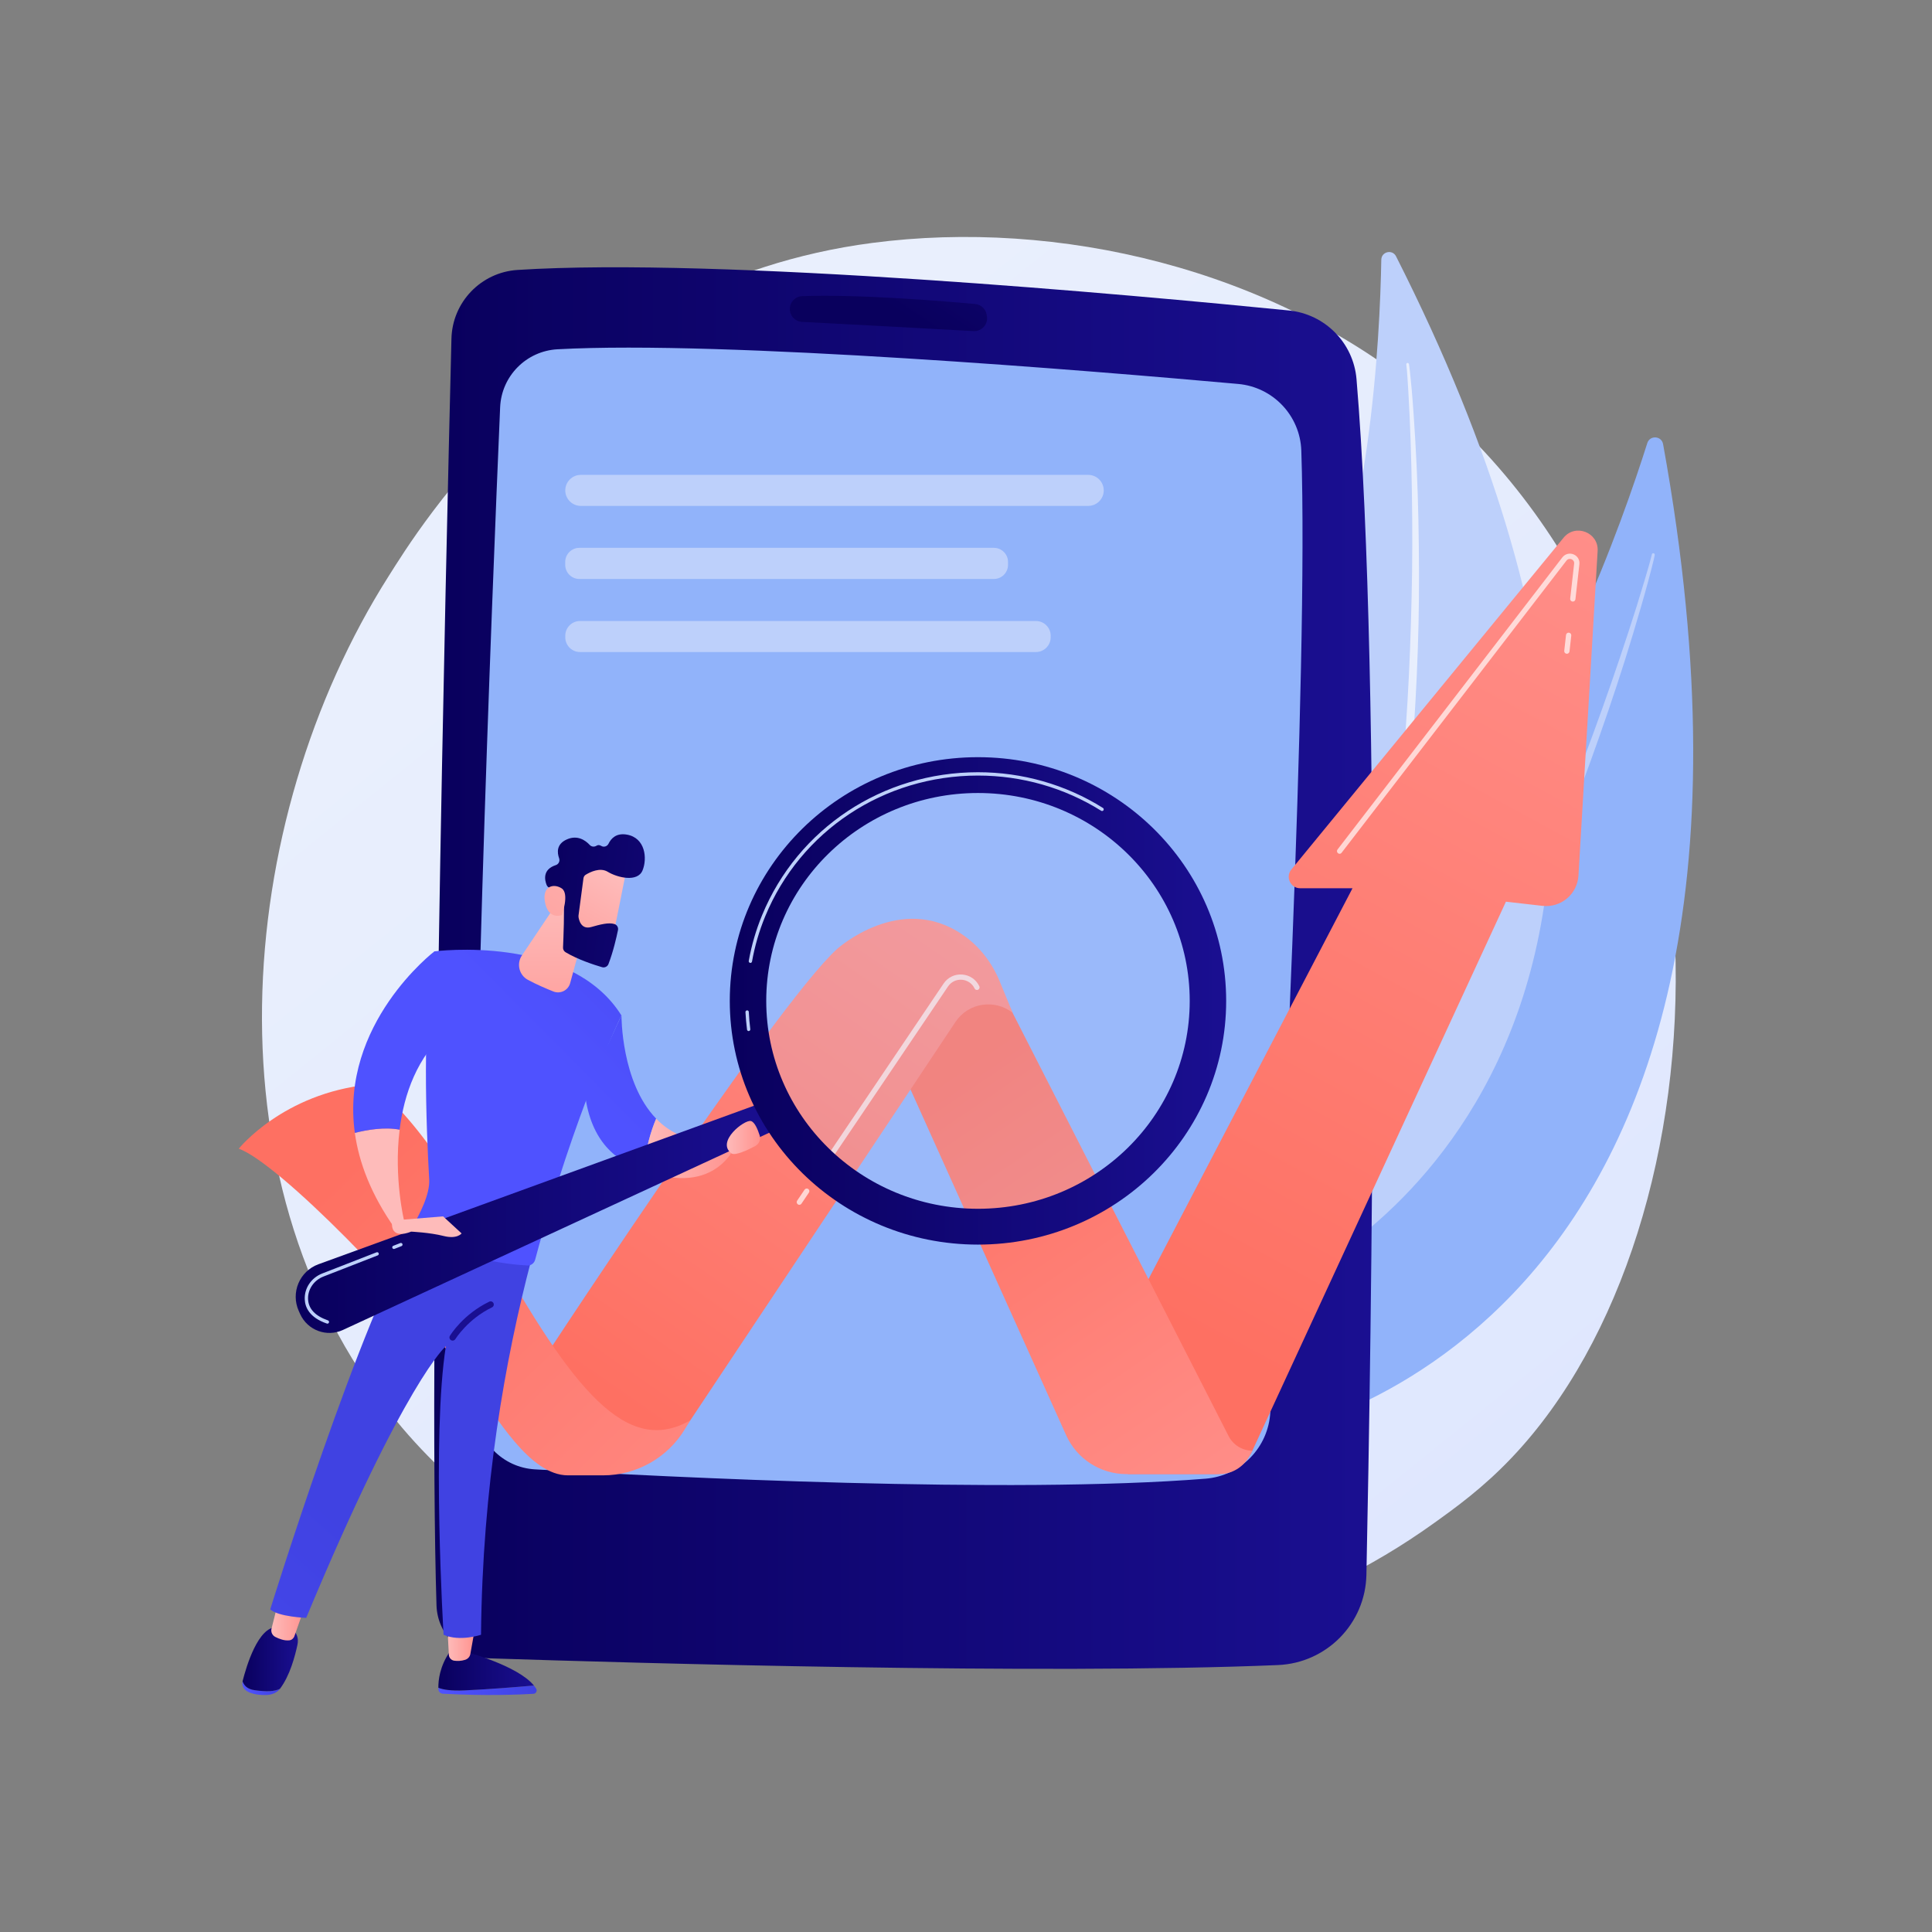 <?xml version="1.0" encoding="utf-8"?>
<!-- Generator: Adobe Illustrator 25.2.1, SVG Export Plug-In . SVG Version: 6.00 Build 0)  -->
<svg version="1.1" xmlns="http://www.w3.org/2000/svg" xmlns:xlink="http://www.w3.org/1999/xlink" x="0px" y="0px"
	 viewBox="0 0 3710 3710" enable-background="new 0 0 3710 3710" xml:space="preserve">
<rect x="0" y="0" width="3710" height="3710" fill="#808080" stroke="none"/>
<g id="Background">
</g>
<g id="Illustration">
	<g>
		<linearGradient id="SVGID_1_" gradientUnits="userSpaceOnUse" x1="3570.932" y1="3987.57" x2="1143.93" y2="973.386">
			<stop  offset="0" style="stop-color:#DAE3FE"/>
			<stop  offset="1" style="stop-color:#E9EFFD"/>
		</linearGradient>
		<path fill="url(#SVGID_1_)" d="M2903.2,2798.9c-55.7,58.7-108.5,96.5-150.2,126.4c-489.9,351.5-1069.5,249-1192.7,224
			c-181.9-36.9-533.6-108.4-787.8-407.3c-384.6-452.3-324.7-1164.9-26.4-1635.3c54.6-86,342.8-563.6,928.7-640.2
			c354.6-46.4,767.9,47.1,1067.2,297.9C3370.4,1290.7,3325.7,2354.1,2903.2,2798.9z"/>
		<g>
			<g>
				<path fill="#91B3FA" d="M3193.6,852.8c-2.9-16-25.4-17.5-30.3-2c-47.4,149.9-184,538.9-381.1,741.3
					c-321,329.5-545.3,874.3-356.2,1166.5C2426,2758.6,3509.9,2595.7,3193.6,852.8z"/>
				<path fill="#BDD0FB" d="M3177.6,1065.5c-0.8,4.9-1.9,8.9-2.9,13.2l-3.2,12.7l-6.6,25.2c-4.5,16.8-9.3,33.5-14.1,50.2
					c-9.7,33.4-19.7,66.7-30.1,99.8c-20.9,66.3-43.6,132-67.2,197.4c-23.6,65.4-49,130.2-75.7,194.4c-26.8,64.2-54.5,128-84.4,190.8
					c-59.4,125.8-125.6,248.5-200.3,366.1c-38,58.4-77.4,115.8-120.2,170.8c-43.1,54.7-88.6,107.5-137.7,156.8
					c-1.1,1.1-2.8,1.1-3.9,0c-1-1-1.1-2.7-0.1-3.8l0,0c47-51,91.2-104.4,132.6-159.9c41.6-55.4,80-113.1,116.8-171.7
					c36.8-58.7,71.2-118.8,104.2-179.7c33-60.9,63.5-123.2,93.6-185.6c59.7-125.1,112.7-253.4,162.1-382.9
					c24.6-64.8,47.9-130.2,70-195.9c11.1-32.9,21.9-65.8,32.3-98.9l15.2-49.8l7.3-24.9l3.5-12.5c1.1-4.1,2.3-8.5,3.1-12.2l0.1-0.6
					c0.3-1.5,1.8-2.4,3.2-2.1C3176.9,1062.7,3177.8,1064.1,3177.6,1065.5z"/>
			</g>
			<g>
				<path fill="#BDD0FB" d="M2680.8,492.2c-7-13.9-28-9.1-28.3,6.5c-2.6,150.4-21.7,544.4-147.3,783.8
					c-204.5,389.7-261.6,950.5-8.4,1166.9C2496.8,2449.2,3446.3,2004.1,2680.8,492.2z"/>
				<linearGradient id="SVGID_2_" gradientUnits="userSpaceOnUse" x1="2517.678" y1="1484.616" x2="2724.863" y2="1484.616">
					<stop  offset="0" style="stop-color:#DAE3FE"/>
					<stop  offset="1" style="stop-color:#E9EFFD"/>
				</linearGradient>
				<path fill="url(#SVGID_2_)" d="M2705.6,699.2c0.8,4.7,1.2,8.6,1.7,12.8l1.3,12.4l2.4,24.8c1.5,16.6,2.6,33.2,3.8,49.7
					c2.3,33.2,4.1,66.4,5.7,99.6c3,66.4,4.2,133,4.4,199.5c0.3,66.5-1.3,133.1-4.3,199.5c-3.1,66.5-7.1,132.9-13.2,199.2
					c-12.1,132.6-31.4,264.6-60,394.7c-15,64.9-31.7,129.5-52.1,192.9c-20.9,63.3-44.4,125.7-72.4,186.1c-0.6,1.3-2.2,1.9-3.5,1.3
					c-1.3-0.6-1.9-2.1-1.3-3.4l0,0c25.5-61.2,47.7-123.7,66.7-187.2c19.2-63.4,34.8-127.9,48.6-192.7c13.8-64.8,25-130.2,34.7-195.7
					c9.7-65.6,16.7-131.5,23.3-197.5c12.7-132,18.2-264.7,20.2-397.3c0.8-66.3,0.3-132.7-1.3-199.1c-0.8-33.2-1.9-66.3-3.4-99.5
					l-2.6-49.7l-1.6-24.8l-0.9-12.4c-0.4-4.1-0.7-8.4-1.2-11.9l-0.1-0.6c-0.2-1.4,0.8-2.8,2.3-3
					C2704,696.9,2705.3,697.9,2705.6,699.2z"/>
			</g>
		</g>
		<g>
			<linearGradient id="SVGID_3_" gradientUnits="userSpaceOnUse" x1="833.864" y1="1859.014" x2="2636.304" y2="1859.014">
				<stop  offset="0" style="stop-color:#09005D"/>
				<stop  offset="1" style="stop-color:#1A0F91"/>
			</linearGradient>
			<path fill="url(#SVGID_3_)" d="M866.9,650.4c-10.6,428.8-45.1,1908-28.7,2432.2c1.7,55.5,46.3,100.1,101.8,101.9
				c274.7,9,1064.8,31.8,1514,12.9c93.6-3.9,168-79.7,169.9-173.3c9.3-450.1,29.9-1716.1-19-2296.1
				c-5.9-69.5-60.4-124.8-129.8-131.8C2176,566.4,1381.6,493.3,993.5,518.4C923.5,523,868.6,580.3,866.9,650.4z"/>
			<path fill="#91B3FA" d="M960.4,782c-14.8,346.1-61.4,1497.6-46.6,1923.4c2.2,62.2,51.2,112.6,113.4,116.2
				c256,15,912.5,48,1287.9,17.9c67.6-5.4,120.7-60.1,124.3-127.8c19-353.1,73.7-1425.3,59.5-1846.4c-2.3-67.2-54.3-122-121.2-128
				c-276.9-24.9-988.1-84-1307.1-66.6C1010.6,674,963,722.1,960.4,782z"/>
			<linearGradient id="SVGID_4_" gradientUnits="userSpaceOnUse" x1="1713.119" y1="591.788" x2="2044.097" y2="100.949">
				<stop  offset="0" style="stop-color:#09005D"/>
				<stop  offset="1" style="stop-color:#1A0F91"/>
			</linearGradient>
			<path fill="url(#SVGID_4_)" d="M1516.7,593.4L1516.7,593.4c0,13.2,10.3,24,23.4,24.7c64.9,3.4,247.6,13,329.3,17.7
				c16.1,0.9,28.7-13.5,25.7-29.4l-0.5-2.7c-2.1-10.8-11-18.9-22-19.9c-55.2-5.1-221.8-19.1-332.2-15.1
				C1527.1,569.1,1516.7,580.1,1516.7,593.4z"/>
			<path fill="#BDD0FB" d="M2089.7,971.5h-974.4c-16.4,0-29.8-13.4-29.8-29.8v0c0-16.4,13.4-29.8,29.8-29.8h974.4
				c16.4,0,29.8,13.4,29.8,29.8v0C2119.6,958,2106.1,971.5,2089.7,971.5z"/>
			<path fill="#BDD0FB" d="M1908.6,1111.8h-796.1c-14.9,0-27.1-12.2-27.1-27.1v-5.6c0-14.9,12.2-27.1,27.1-27.1h796.1
				c14.9,0,27.1,12.2,27.1,27.1v5.6C1935.7,1099.6,1923.5,1111.8,1908.6,1111.8z"/>
			<path fill="#BDD0FB" d="M1989.3,1252.1h-875.5c-15.6,0-28.3-12.7-28.3-28.3v-3c0-15.6,12.7-28.3,28.3-28.3h875.5
				c15.6,0,28.3,12.7,28.3,28.3v3C2017.6,1239.4,2004.8,1252.1,1989.3,1252.1z"/>
		</g>
		<g>
			<linearGradient id="SVGID_5_" gradientUnits="userSpaceOnUse" x1="3213.396" y1="834.975" x2="2281.161" y2="2557.584">
				<stop  offset="0" style="stop-color:#FF928E"/>
				<stop  offset="1" style="stop-color:#FE7062"/>
			</linearGradient>
			<path fill="url(#SVGID_5_)" d="M2106.6,2645.6l490.6-939.9h-100.5c-18.5,0-28.7-21.5-17-35.9l522.9-637.3
				c22.7-27.6,67.4-10.1,65.3,25.6l-36.8,623.2c-2.1,35.7-33.7,62.3-69.2,58.2l-70.1-8L2405,2785.6c-12.7,27.4-40.1,45-70.4,45
				h-168.7L2106.6,2645.6z"/>
			<linearGradient id="SVGID_6_" gradientUnits="userSpaceOnUse" x1="2429.625" y1="2980.557" x2="1811.512" y2="2068.585">
				<stop  offset="0" style="stop-color:#FF928E"/>
				<stop  offset="1" style="stop-color:#FE7062"/>
			</linearGradient>
			<path fill="url(#SVGID_6_)" d="M1700.9,1986.4l346.3,769.4c20.5,45.6,65.8,74.9,115.8,74.9h178.5c23.7,0,45.5-12.9,57-33.6
				l6.4-11.4l0,0c-19.2,0-36.7-10.8-45.5-27.8l-461.5-904.2L1700.9,1986.4z"/>
			<linearGradient id="SVGID_7_" gradientUnits="userSpaceOnUse" x1="1969.68" y1="1584.288" x2="1199.571" y2="2698.921">
				<stop  offset="0" style="stop-color:#FF928E"/>
				<stop  offset="1" style="stop-color:#FE7062"/>
			</linearGradient>
			<path fill="url(#SVGID_7_)" d="M1944.7,1945L1944.7,1945c-34.7-27.4-85.5-19.4-110,17.5l-509.2,765.1
				c-40.8,61.3-109.5,98.1-183.1,98.1h-71.7l-58.3-168c0,0,473.4-725.9,595.4-835.7c0,0,121.5-109.5,241.3-26.7
				c31.7,21.9,55.7,53.1,70.4,88.7L1944.7,1945z"/>
			<linearGradient id="SVGID_8_" gradientUnits="userSpaceOnUse" x1="1602.634" y1="3190.706" x2="670.403" y2="2238.207">
				<stop  offset="0" style="stop-color:#FF928E"/>
				<stop  offset="1" style="stop-color:#FE7062"/>
			</linearGradient>
			<path fill="url(#SVGID_8_)" d="M458.5,2205.8c0,0,85.2-106.5,250.4-123.1c0,0,78.5,26.7,234.7,306.8
				c156.3,280.1,260,407.8,381.8,338l-10.1,16.7c-33.2,55.1-92.9,88.9-157.3,88.9h-67.3c-74.1,0-138.5-114.2-181.8-174.4
				C787.4,2489.6,533.3,2232.1,458.5,2205.8z"/>
			<path opacity="0.68" fill="#FFFFFF" d="M3008.9,1255.4c-0.2,0-0.4,0-0.6,0c-2.8-0.3-4.8-2.8-4.5-5.6l3.4-30.4
				c0.3-2.8,2.8-4.8,5.6-4.5c2.8,0.3,4.8,2.8,4.5,5.6l-3.4,30.4C3013.6,1253.5,3011.4,1255.4,3008.9,1255.4z"/>
			<path opacity="0.68" fill="#FFFFFF" d="M2572.4,1639.5c-1.1,0-2.2-0.3-3.1-1.1c-2.2-1.7-2.6-4.9-0.9-7.1l431.8-561
				c5.1-6.6,13.7-8.9,21.4-5.8c7.7,3.1,12.3,10.8,11.3,19l-7.6,67.2c-0.3,2.8-2.8,4.8-5.6,4.5c-2.8-0.3-4.8-2.8-4.5-5.6l7.6-67.2
				c0.5-4.6-2.3-7.4-5.1-8.5c-2.8-1.1-6.8-1-9.6,2.6l-431.8,561C2575.4,1638.8,2573.9,1639.5,2572.4,1639.5z"/>
			<path opacity="0.68" fill="#FFFFFF" d="M1592.9,2227.6c-1,0-2-0.3-2.8-0.9c-2.3-1.6-2.9-4.7-1.4-7l223.3-331
				c8-11.9,21.4-18.4,35.8-17.3c14.4,1.1,26.6,9.5,32.8,22.5c1.2,2.5,0.1,5.5-2.4,6.7c-2.5,1.2-5.6,0.1-6.7-2.4
				c-4.6-9.7-13.7-15.9-24.4-16.8c-10.7-0.8-20.6,4-26.6,12.9l-223.3,331C1596.1,2226.8,1594.5,2227.6,1592.9,2227.6z"/>
			<path opacity="0.68" fill="#FFFFFF" d="M1534.9,2313.6c-1,0-2-0.3-2.8-0.9c-2.3-1.6-2.9-4.7-1.4-7l14.3-21.2
				c1.6-2.3,4.7-2.9,7-1.4c2.3,1.6,2.9,4.7,1.4,7l-14.3,21.2C1538.1,2312.8,1536.5,2313.6,1534.9,2313.6z"/>
		</g>
		<g>
			<g>
				<g>
					
						<linearGradient id="SVGID_9_" gradientUnits="userSpaceOnUse" x1="4610.843" y1="3245.867" x2="4799.671" y2="3245.867" gradientTransform="matrix(1 0 0 1 -3769.108 0)">
						<stop  offset="0" style="stop-color:#4F52FF"/>
						<stop  offset="1" style="stop-color:#4042E2"/>
					</linearGradient>
					<path fill="url(#SVGID_9_)" d="M1025.2,3236.7c-32.3,2.8-88.5,7.3-132.8,9.3c-26.6,1.2-41.9-1.4-50.7-5c0,1,0,1.9,0.1,2.8
						c0.2,4.7,4,8.4,8.7,8.6c83.6,4.7,150.1,1.6,173.8,0.2c4.9-0.3,7.8-5.6,5.3-9.8C1028.4,3240.8,1026.9,3238.8,1025.2,3236.7z"/>
					
						<linearGradient id="SVGID_10_" gradientUnits="userSpaceOnUse" x1="4610.832" y1="3208.859" x2="4794.339" y2="3208.859" gradientTransform="matrix(1 0 0 1 -3769.108 0)">
						<stop  offset="0" style="stop-color:#09005D"/>
						<stop  offset="1" style="stop-color:#1A0F91"/>
					</linearGradient>
					<path fill="url(#SVGID_10_)" d="M892.5,3246c44.3-1.9,100.4-6.5,132.8-9.3c-31.8-39-132.8-65.3-132.8-65.3H864
						c-19.6,28.3-22.4,55.2-22.2,69.6C850.6,3244.6,865.9,3247.2,892.5,3246z"/>
					
						<linearGradient id="SVGID_11_" gradientUnits="userSpaceOnUse" x1="4628.276" y1="3157.191" x2="4681.465" y2="3157.191" gradientTransform="matrix(1 0 0 1 -3769.108 0)">
						<stop  offset="0" style="stop-color:#FEBBBA"/>
						<stop  offset="1" style="stop-color:#FF928E"/>
					</linearGradient>
					<path fill="url(#SVGID_11_)" d="M859.2,3124.9l2.7,52.8c0.3,5.7,4.6,10.5,10.3,11.3c5.7,0.8,13.3,0.9,21.4-1.8
						c5-1.7,8.7-5.9,9.6-11l9.2-51.4H859.2z"/>
				</g>
				<g>
					<g>
						
							<linearGradient id="SVGID_12_" gradientUnits="userSpaceOnUse" x1="4234.397" y1="3241.794" x2="4306.759" y2="3241.794" gradientTransform="matrix(1 0 0 1 -3769.108 0)">
							<stop  offset="0" style="stop-color:#4F52FF"/>
							<stop  offset="1" style="stop-color:#4042E2"/>
						</linearGradient>
						<path fill="url(#SVGID_12_)" d="M488.9,3245.6c-14-2-20.4-9.2-23-17c0,0.1,0,0.1-0.1,0.2c-2.1,8.2,2.7,16.7,12.3,20.8
							c11.6,4.9,24.2,5.7,34,5.3c10.5-0.4,20.2-4.8,25.5-11.8l0.1-0.1C527.1,3248.3,512.2,3248.9,488.9,3245.6z"/>
						
							<linearGradient id="SVGID_13_" gradientUnits="userSpaceOnUse" x1="4234.923" y1="3186.078" x2="4341.137" y2="3186.078" gradientTransform="matrix(1 0 0 1 -3769.108 0)">
							<stop  offset="0" style="stop-color:#09005D"/>
							<stop  offset="1" style="stop-color:#1A0F91"/>
						</linearGradient>
						<path fill="url(#SVGID_13_)" d="M555,3124.5h-23.5c-35.8-0.7-58.3,74.8-65.7,104.1c2.7,7.8,9,15.1,23,17
							c23.4,3.3,38.2,2.6,48.8-2.6c19.3-25.5,28.9-62.8,33.6-84.5C576.4,3133.8,555,3124.5,555,3124.5z"/>
					</g>
					
						<linearGradient id="SVGID_14_" gradientUnits="userSpaceOnUse" x1="4290.131" y1="3112.85" x2="4353.698" y2="3112.85" gradientTransform="matrix(1 0 0 1 -3769.108 0)">
						<stop  offset="0" style="stop-color:#FEBBBA"/>
						<stop  offset="1" style="stop-color:#FF928E"/>
					</linearGradient>
					<path fill="url(#SVGID_14_)" d="M534.5,3075.5l-13.1,51.9c-1.6,6.4,1.4,13,7.3,16c7.3,3.7,17.6,7.7,27,6.5
						c4.4-0.5,8.1-3.7,9.6-7.9l19.2-54.6L534.5,3075.5z"/>
				</g>
				
					<linearGradient id="SVGID_15_" gradientUnits="userSpaceOnUse" x1="3624.193" y1="3885.585" x2="4459.238" y2="2940.825" gradientTransform="matrix(1 0 0 1 -3769.108 0)">
					<stop  offset="0" style="stop-color:#4F52FF"/>
					<stop  offset="1" style="stop-color:#4042E2"/>
				</linearGradient>
				<path fill="url(#SVGID_15_)" d="M518.9,3090.5c16.2,14.4,69.1,16.3,69.1,16.3c190.3-456.8,268.2-521.7,268.2-521.7
					c-27.5,172.4-4.4,554.1-4.4,554.1c31.4,13.9,71.9,0,71.9,0c2.6-282.3,45.9-528.4,97.2-722.5c-128.6-2.9-197-46.9-219.4-64.6
					C694.2,2525.1,518.9,3090.5,518.9,3090.5z"/>
				<linearGradient id="SVGID_16_" gradientUnits="userSpaceOnUse" x1="1040.604" y1="2015.633" x2="1648.49" y2="1412.811">
					<stop  offset="0" style="stop-color:#4F52FF"/>
					<stop  offset="1" style="stop-color:#4042E2"/>
				</linearGradient>
				<path fill="url(#SVGID_16_)" d="M834.1,1826.9c-24.3,121.4-15.6,338.8-9.9,438c1.6,27.9-17.8,66.5-33.6,92.9
					c-2.5,4.1-0.9,9.4,3.3,11.6c26.3,13.5,115.5,55.5,218.9,60.7c6.9,0.3,13-4.3,14.8-11c76.7-286.3,165.7-469.2,165.7-469.2
					C1095.1,1792.8,834.1,1826.9,834.1,1826.9z"/>
				
					<linearGradient id="SVGID_17_" gradientUnits="userSpaceOnUse" x1="4504.343" y1="2877.443" x2="4534.802" y2="2816.525" gradientTransform="matrix(1 0 0 1 -3769.108 0)">
					<stop  offset="0" style="stop-color:#09005D"/>
					<stop  offset="1" style="stop-color:#1A0F91"/>
				</linearGradient>
				<path fill="url(#SVGID_17_)" d="M869.2,2574.4c-1.1,0-2.2-0.3-3.2-0.9c-2.9-1.8-3.8-5.5-2-8.4c1-1.7,25.6-41.5,75.5-65.5
					c3-1.5,6.7-0.2,8.1,2.8c1.5,3,0.2,6.7-2.8,8.1c-46.4,22.4-70.1,60.5-70.3,60.9C873.2,2573.3,871.2,2574.4,869.2,2574.4z"/>
				<g>
					<linearGradient id="SVGID_18_" gradientUnits="userSpaceOnUse" x1="763.493" y1="2175.886" x2="889.579" y2="1869.676">
						<stop  offset="0" style="stop-color:#FEBBBA"/>
						<stop  offset="1" style="stop-color:#FF928E"/>
					</linearGradient>
					<path fill="url(#SVGID_18_)" d="M681.4,2175.5c7.8,56.6,30.9,118.3,77.2,183.8l17.6-14.3c0,0-20.3-82.3-8.8-175.7
						C738.9,2163.7,705.2,2169.4,681.4,2175.5z"/>
					<linearGradient id="SVGID_19_" gradientUnits="userSpaceOnUse" x1="912.226" y1="1886.178" x2="1520.114" y2="1283.356">
						<stop  offset="0" style="stop-color:#4F52FF"/>
						<stop  offset="1" style="stop-color:#4042E2"/>
					</linearGradient>
					<path fill="url(#SVGID_19_)" d="M861.3,1976.8l-27.2-149.8c0,0-181.7,138.9-152.7,348.5c23.8-6,57.5-11.7,86-6.2
						C775.7,2102,800.5,2028.9,861.3,1976.8z"/>
				</g>
				<g>
					<linearGradient id="SVGID_20_" gradientUnits="userSpaceOnUse" x1="1168.324" y1="2144.426" x2="1776.212" y2="1541.603">
						<stop  offset="0" style="stop-color:#4F52FF"/>
						<stop  offset="1" style="stop-color:#4042E2"/>
					</linearGradient>
					<path fill="url(#SVGID_20_)" d="M1193.4,1949.8l-70.1,151c11.3,91.2,60.3,130.6,113.1,145.7c3.3-41.6,13.8-75.1,23.6-98.4
						C1192.5,2078.5,1193.4,1949.8,1193.4,1949.8z"/>
					
						<linearGradient id="SVGID_21_" gradientUnits="userSpaceOnUse" x1="5005.557" y1="2205.241" x2="5183.766" y2="2205.241" gradientTransform="matrix(1 0 0 1 -3769.108 0)">
						<stop  offset="0" style="stop-color:#FEBBBA"/>
						<stop  offset="1" style="stop-color:#FF928E"/>
					</linearGradient>
					<path fill="url(#SVGID_21_)" d="M1260,2148.2c-9.8,23.2-20.3,56.8-23.6,98.4c140.9,54.7,178.2-51.4,178.2-51.4l-26-4.6
						C1329.8,2196.8,1288.7,2177.9,1260,2148.2z"/>
				</g>
				
					<linearGradient id="SVGID_22_" gradientUnits="userSpaceOnUse" x1="4832.333" y1="1729.002" x2="4830.387" y2="2061.794" gradientTransform="matrix(1 0 0 1 -3769.108 0)">
					<stop  offset="0" style="stop-color:#FEBBBA"/>
					<stop  offset="1" style="stop-color:#FF928E"/>
				</linearGradient>
				<path fill="url(#SVGID_22_)" d="M1128.8,1763.3l-33.9,124.5c-3.8,14-18.9,21.5-32.4,16.1c-14.5-5.8-32.9-13.7-48.8-22.3
					c-16.9-9.1-22.2-30.9-11.5-46.9l70.4-105L1128.8,1763.3z"/>
			</g>
			
				<linearGradient id="SVGID_23_" gradientUnits="userSpaceOnUse" x1="4337.002" y1="2335.787" x2="5270.206" y2="2335.787" gradientTransform="matrix(1 0 0 1 -3769.108 0)">
				<stop  offset="0" style="stop-color:#09005D"/>
				<stop  offset="1" style="stop-color:#1A0F91"/>
			</linearGradient>
			<path fill="url(#SVGID_23_)" d="M1479.2,2111.9l-867.6,315.8c-36.4,13.2-53.8,54.7-37.8,89.9l2.6,5.8
				c14.2,31.2,51,44.9,82.1,30.5l842.4-389.7L1479.2,2111.9z"/>
			<g opacity="0.2">
				<ellipse fill="#BDD0FB" cx="1878" cy="1922" rx="428.3" ry="420.6"/>
			</g>
			
				<linearGradient id="SVGID_24_" gradientUnits="userSpaceOnUse" x1="5170.569" y1="1921.988" x2="6123.729" y2="1921.988" gradientTransform="matrix(1 0 0 1 -3769.108 0)">
				<stop  offset="0" style="stop-color:#09005D"/>
				<stop  offset="1" style="stop-color:#1A0F91"/>
			</linearGradient>
			<path fill="url(#SVGID_24_)" d="M1878,1454c-263.2,0-476.6,209.5-476.6,468c0,258.5,213.4,468,476.6,468
				c263.2,0,476.6-209.5,476.6-468C2354.6,1663.5,2141.2,1454,1878,1454z M1878,2321.2c-224.5,0-406.6-178.7-406.6-399.2
				c0-220.5,182-399.2,406.6-399.2c224.5,0,406.6,178.7,406.6,399.2C2284.6,2142.5,2102.6,2321.2,1878,2321.2z"/>
			<g>
				<path fill="#BDD0FB" d="M1437.7,1980c-1.6,0-3-1.2-3.2-2.8c-1.4-11.2-2.4-22.4-3-33.6c-0.1-1.8,1.3-3.3,3-3.4
					c2.1-0.1,3.3,1.3,3.4,3c0.5,10.9,1.5,22.1,2.9,33.1c0.2,1.8-1,3.4-2.8,3.6C1438,1980,1437.8,1980,1437.7,1980z M1441,1849.1
					c-0.2,0-0.4,0-0.6-0.1c-1.7-0.3-2.9-2-2.6-3.7c5.4-30.1,14-59.7,25.7-88l0,0c68.7-166.7,231.4-274.4,414.5-274.4
					c85.4,0,168.4,23.7,240,68.6c1.5,0.9,1.9,2.9,1,4.4c-0.9,1.5-2.9,2-4.4,1c-70.6-44.2-152.5-67.6-236.6-67.6
					c-180.5,0-340.9,106.1-408.6,270.4c0,0,0,0,0,0c-11.5,27.9-20,57-25.3,86.7C1443.8,1848,1442.5,1849.1,1441,1849.1z"/>
			</g>
			<g>
				
					<linearGradient id="SVGID_25_" gradientUnits="userSpaceOnUse" x1="4576.96" y1="3848.449" x2="4413.145" y2="4065.164" gradientTransform="matrix(0.99 -0.143 0.143 0.99 -3908.162 -1480.94)">
					<stop  offset="0" style="stop-color:#FEBBBA"/>
					<stop  offset="1" style="stop-color:#FF928E"/>
				</linearGradient>
				<path fill="url(#SVGID_25_)" d="M1202.9,1668.8c0.3,2.1-28.2,142-28.2,142l-79.5-18l7.4-136.6
					C1102.5,1656.2,1197.7,1633,1202.9,1668.8z"/>
				
					<linearGradient id="SVGID_26_" gradientUnits="userSpaceOnUse" x1="3650.236" y1="1709.945" x2="4218.604" y2="1781.807" gradientTransform="matrix(1 0 0 1 -2628.374 0)">
					<stop  offset="0" style="stop-color:#09005D"/>
					<stop  offset="1" style="stop-color:#1A0F91"/>
				</linearGradient>
				<path fill="url(#SVGID_26_)" d="M1120.4,1686.6l-9.5,71.6c-0.1,0.9-0.1,1.8,0,2.7c0.8,5.6,5,24.7,24.3,19.3
					c17.5-5,33.6-9.2,44.6-5.8c5,1.5,8,6.6,6.9,11.7c-2.6,12.7-9,41.2-18.3,65.2c-1.9,4.9-7.2,7.4-12.2,6
					c-15.1-4.4-46.6-14.6-70.1-28.7c-3.2-1.9-5.1-5.4-4.9-9.1c0.8-18.1,2.9-73,1.1-88.4c-1.7-14.5-19.4-23.1-27.1-26.2
					c-2.5-1-4.5-3-5.5-5.5c-3.6-8.9-8.5-29.7,17.6-38.1c5.5-1.8,8.3-7.7,6.4-13.1c-3.9-10.8-5.5-27.2,14.7-36.2
					c20.5-9.2,35.8,1.7,44.1,10.6c3.3,3.6,8.7,4.1,12.9,1.5c2.4-1.5,5.4-2,9.1,0.3c5,3.1,11.5,1,14.1-4.3
					c4.9-10.1,14.9-20.9,35-17.4c35.6,6.1,39.7,45.6,30.3,68.7c-9.4,23.1-47.7,14.3-66.9,2.7c-14.6-8.9-33.5,0.4-41.8,5.4
					C1122.5,1680.9,1120.8,1683.6,1120.4,1686.6z"/>
				<linearGradient id="SVGID_27_" gradientUnits="userSpaceOnUse" x1="1211.175" y1="1526.499" x2="893.704" y2="1972.308">
					<stop  offset="0" style="stop-color:#FEBBBA"/>
					<stop  offset="1" style="stop-color:#FF928E"/>
				</linearGradient>
				<path fill="url(#SVGID_27_)" d="M1079.1,1757.1c0,0,14.7-41-0.4-51.1c-15.1-10-37.3-4.8-32.4,24.9
					C1052.3,1767.9,1079.1,1757.1,1079.1,1757.1z"/>
			</g>
			<linearGradient id="SVGID_28_" gradientUnits="userSpaceOnUse" x1="859.587" y1="2287.528" x2="1021.698" y2="1994.827">
				<stop  offset="0" style="stop-color:#FEBBBA"/>
				<stop  offset="1" style="stop-color:#FF928E"/>
			</linearGradient>
			<path fill="url(#SVGID_28_)" d="M768.9,2342.5l82-6.7l35.5,32.7c0,0-8.4,11.6-34.7,4.9c-26.3-6.7-62.3-8.3-62.3-8.3
				s-36.3,16.4-36.7-14.2L768.9,2342.5z"/>
			
				<linearGradient id="SVGID_29_" gradientUnits="userSpaceOnUse" x1="5164.833" y1="2184.312" x2="5228.651" y2="2184.312" gradientTransform="matrix(1 0 0 1 -3769.108 0)">
				<stop  offset="0" style="stop-color:#FEBBBA"/>
				<stop  offset="1" style="stop-color:#FF928E"/>
			</linearGradient>
			<path fill="url(#SVGID_29_)" d="M1404.2,2214.6c7.1,5.5,31.4-6,46.3-14c7.2-3.9,10.8-12.4,8.3-20.2c-3.6-11.3-9.5-25.9-16.9-27.7
				C1429.7,2149.7,1375,2191.8,1404.2,2214.6z"/>
			<path fill="#BDD0FB" d="M628.7,2541.8c-0.3,0-0.7-0.1-1.1-0.2c-33.9-11.7-41.8-31.7-42.4-46.5c-0.9-21.5,12.6-41.5,33.7-49.7
				l104.2-40.6c1.6-0.6,3.5,0.2,4.1,1.8c0.6,1.6-0.2,3.5-1.8,4.1l-104.2,40.6c-18.5,7.2-30.4,24.7-29.6,43.5
				c0.8,18.5,13.6,32.2,38.1,40.7c1.7,0.6,2.6,2.4,2,4.1C631.3,2540.9,630.1,2541.8,628.7,2541.8z"/>
			<path fill="#BDD0FB" d="M756.4,2398.4c-1.3,0-2.5-0.8-3-2c-0.6-1.7,0.2-3.5,1.8-4.1l13.5-5.3c1.6-0.6,3.5,0.2,4.1,1.8
				c0.6,1.7-0.2,3.5-1.8,4.1l-13.5,5.3C757.2,2398.4,756.8,2398.4,756.4,2398.4z"/>
		</g>
	</g>
	<g>
	</g>
	<g>
	</g>
	<g>
	</g>
	<g>
	</g>
	<g>
	</g>
	<g>
	</g>
	<g>
	</g>
	<g>
	</g>
	<g>
	</g>
	<g>
	</g>
	<g>
	</g>
	<g>
	</g>
	<g>
	</g>
	<g>
	</g>
	<g>
	</g>
</g>
</svg>
